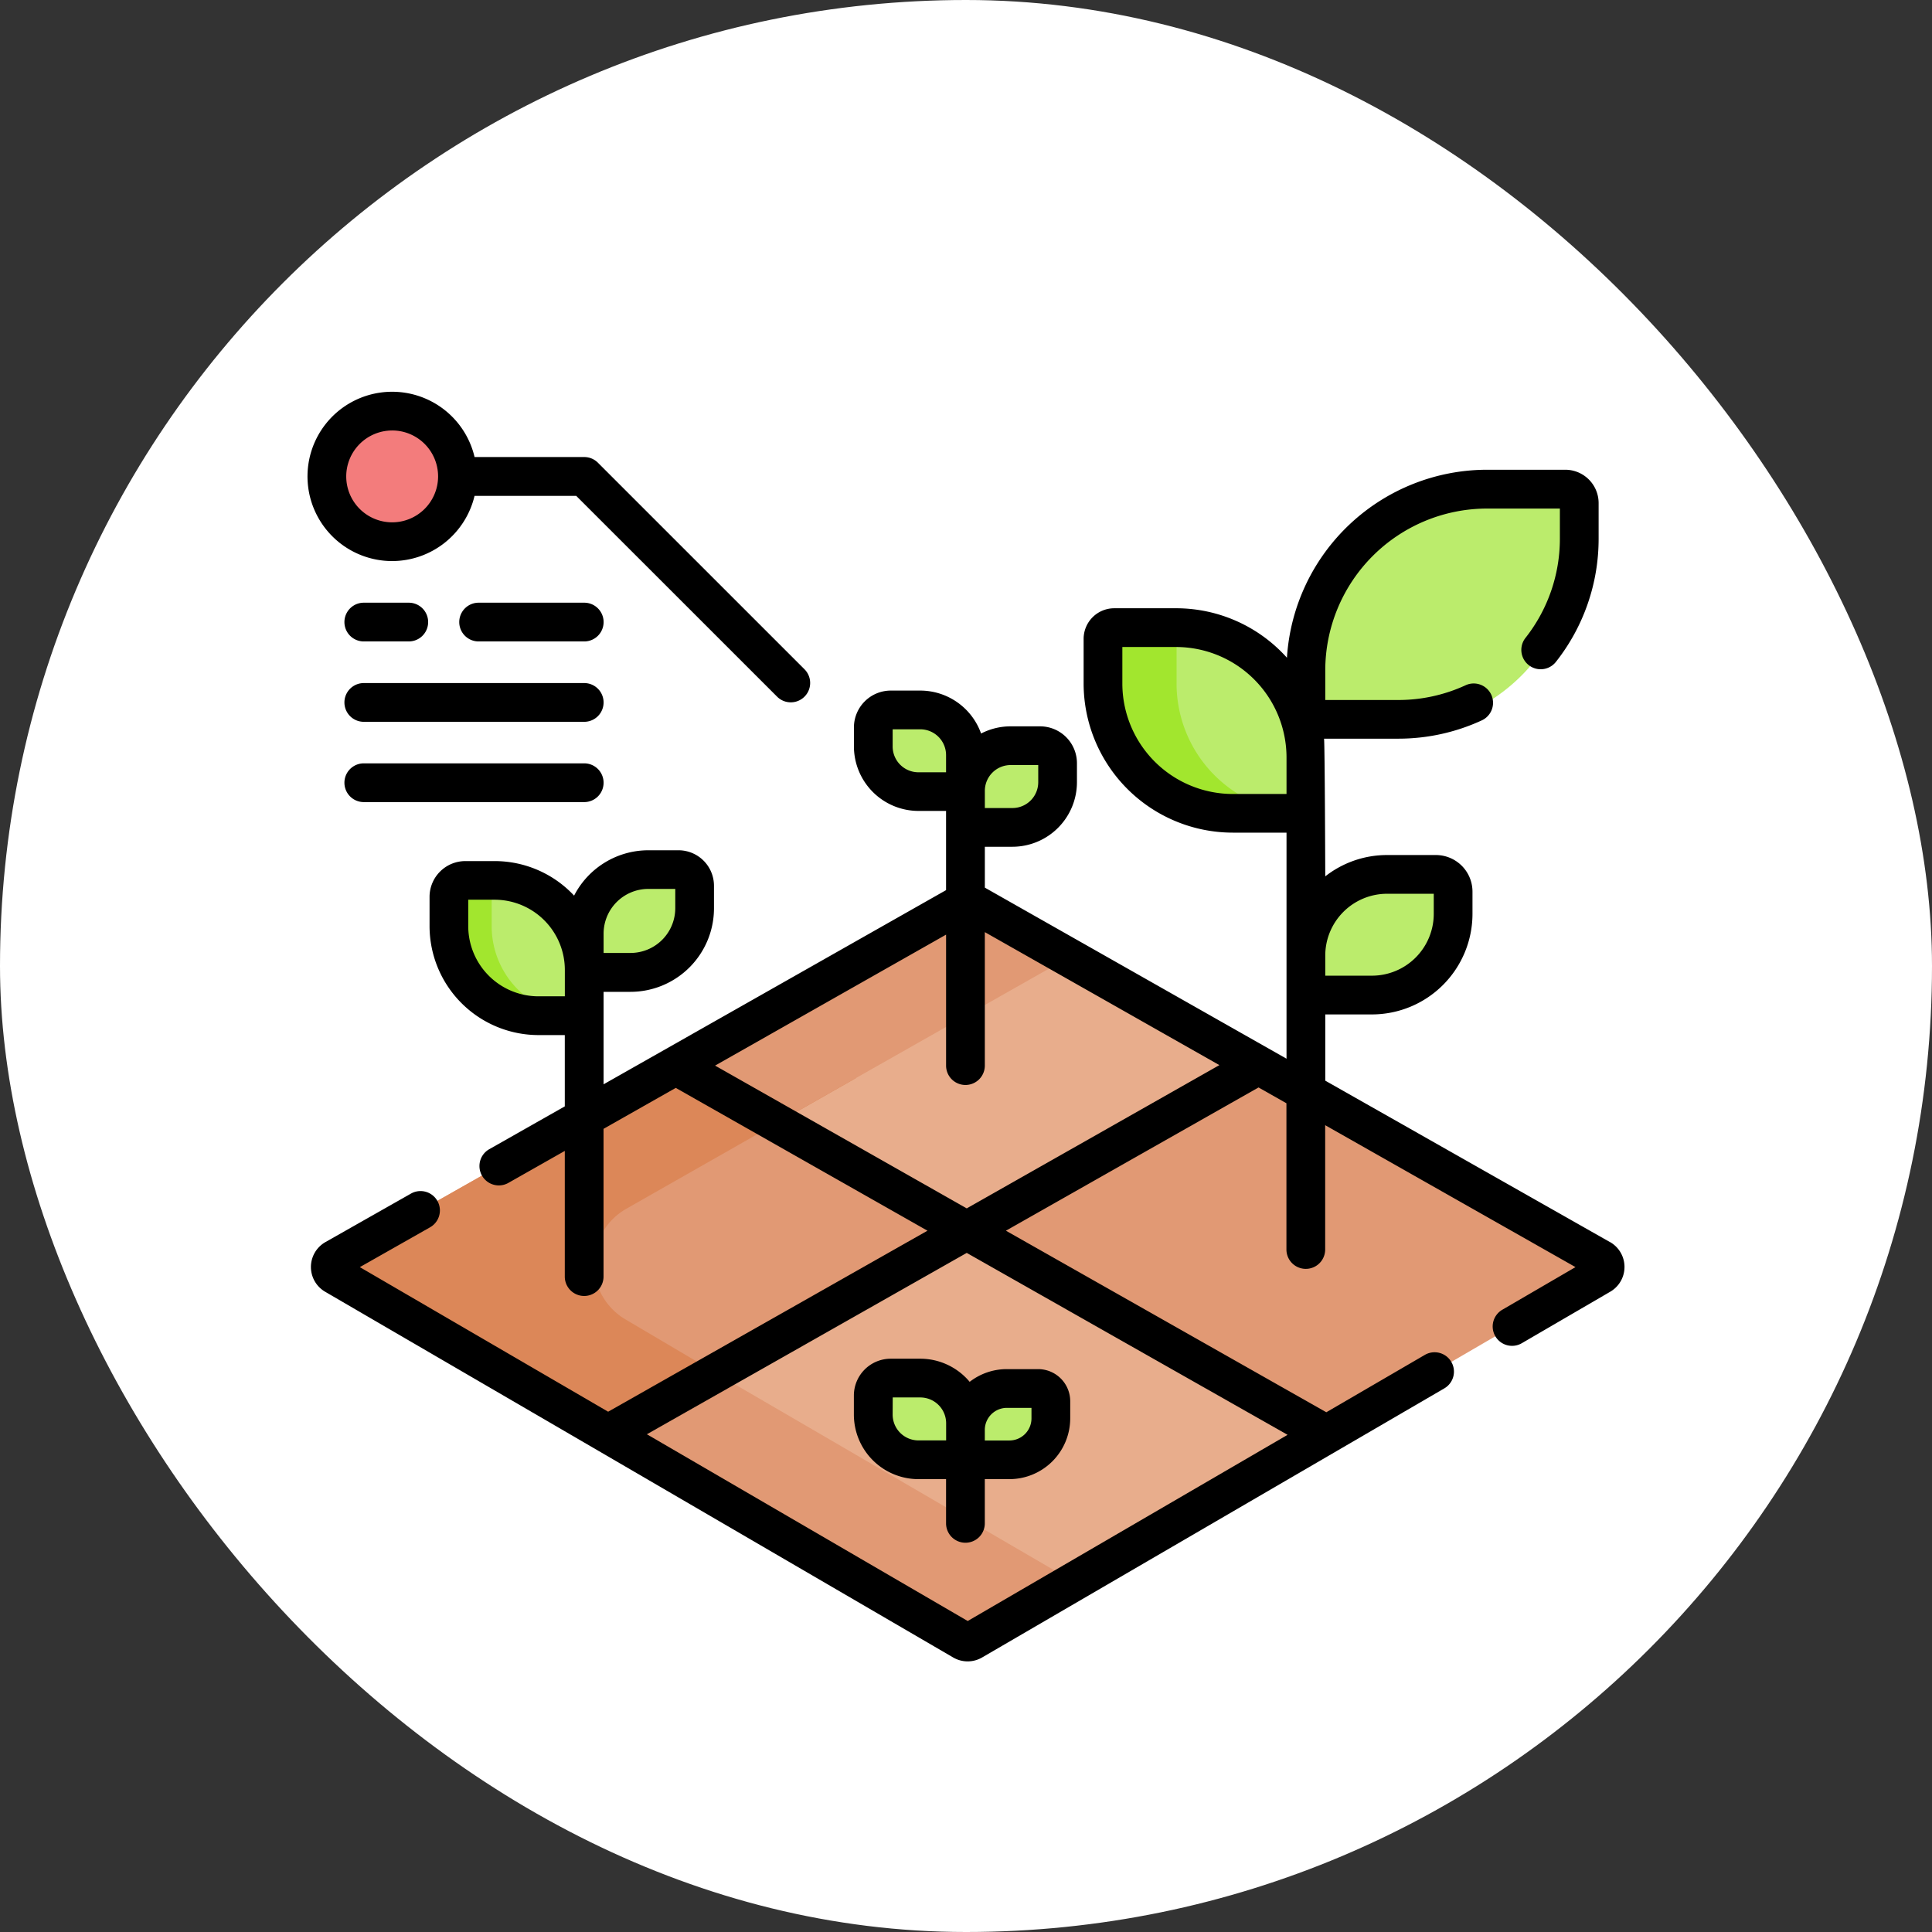 <svg xmlns="http://www.w3.org/2000/svg" width="110" height="110" viewBox="0 0 110 110">
  <rect x="0" y="0" width="110" height="110" fill="#333333" stroke="none"/>
  <g id="Grupo_1106556" data-name="Grupo 1106556" transform="translate(0)">
    <rect id="Rectángulo_402591" data-name="Rectángulo 402591" width="110" height="110" rx="55" transform="translate(0 0)" fill="#fff"/>
    <g id="Grupo_1106563" data-name="Grupo 1106563" transform="translate(17.507 13.132)">
      <g id="Grupo_1106561" data-name="Grupo 1106561" transform="translate(1.103 10.275)">
        <g id="Grupo_1106560" data-name="Grupo 1106560" transform="translate(0 0)">
          <g id="XMLID_310_" transform="translate(0.195 27.924)">
            <g id="Grupo_1106558" data-name="Grupo 1106558">
              <path id="Trazado_898259" data-name="Trazado 898259" d="M290.932,276.475l-19.46-11.033-4.918-.774-11.673,6.748-.028,3.45-.074,4.889,13.453,7.762,7.073-1.024,15.633-9.1A.529.529,0,0,0,290.932,276.475Z" transform="translate(-218.616 -256.128)" fill="#e19974"/>
              <path id="Trazado_898260" data-name="Trazado 898260" d="M46.1,263.853,34.4,256.605,28.5,258.6,9.1,269.6a.528.528,0,0,0,0,.916l15.549,9.054h0L32.591,279s12.32-7.518,12.5-7.754a19.086,19.086,0,0,0-.028-3.262Z" transform="translate(-8.83 -249.251)" fill="#e19974"/>
              <path id="Trazado_898261" data-name="Trazado 898261" d="M175.812,215.9l-16.619,9.423-16.563-9.393,16.358-9.275a.525.525,0,0,1,.522,0Z" transform="translate(-122.956 -206.591)" fill="#e8ad8c"/>
              <path id="Trazado_898262" data-name="Trazado 898262" d="M34.138,278.06,32.592,279l-7.947.564h0L9.094,270.514a.528.528,0,0,1,0-.916l19.406-11,5.9-1.991,4.351,2.7-13.063,7.433a3.64,3.64,0,0,0-.053,6.3Z" transform="translate(-8.831 -249.251)" fill="#dc8758"/>
              <path id="Trazado_898263" data-name="Trazado 898263" d="M157.226,345.6l.028.047-20.132,11.721a.527.527,0,0,1-.531,0L116.379,345.6l20.423-11.58Z" transform="translate(-100.566 -315.287)" fill="#e8ad8c"/>
              <g id="Grupo_1106557" data-name="Grupo 1106557" transform="translate(15.813 0)">
                <path id="Trazado_898264" data-name="Trazado 898264" d="M128.175,392.473h0l-5.672-3.3-6.123,3.472,20.213,11.769a.527.527,0,0,0,.531,0l5.778-3.364Z" transform="translate(-116.379 -362.325)" fill="#e19974"/>
                <path id="Trazado_898265" data-name="Trazado 898265" d="M154.425,215.767,165,209.773l-5.488-3.112a.525.525,0,0,0-.522,0l-16.358,9.275,5.748,3.26Z" transform="translate(-138.769 -206.592)" fill="#e19974"/>
              </g>
            </g>
          </g>
          <path id="Trazado_898266" data-name="Trazado 898266" d="M390.041,63.622h-5.25V60.829A10.313,10.313,0,0,1,395.1,50.516h4.457a.794.794,0,0,1,.794.794v2A10.313,10.313,0,0,1,390.041,63.622Z" transform="translate(-329.317 -45.54)" fill="#bbec6c"/>
          <path id="Trazado_898267" data-name="Trazado 898267" d="M315.429,111.09h4.164V107.9a7.389,7.389,0,0,0-7.389-7.389h-3.525a.639.639,0,0,0-.639.639V103.7A7.389,7.389,0,0,0,315.429,111.09Z" transform="translate(-263.851 -88.188)" fill="#bbec6c"/>
          <path id="Trazado_898268" data-name="Trazado 898268" d="M312.231,103.7v-2.545a.638.638,0,0,1,.488-.62c-.171-.012-.342-.02-.516-.02h-3.525a.639.639,0,0,0-.639.639V103.7a7.389,7.389,0,0,0,7.389,7.389h4.164a7.388,7.388,0,0,1-7.362-7.388Z" transform="translate(-263.851 -88.189)" fill="#a2e62e"/>
          <path id="Trazado_898269" data-name="Trazado 898269" d="M390.374,202.939h-3.762V200.69a4.621,4.621,0,0,1,4.621-4.621h2.782a.98.98,0,0,1,.98.98v1.269A4.621,4.621,0,0,1,390.374,202.939Z" transform="translate(-330.87 -169.692)" fill="#bbec6c"/>
          <path id="Trazado_898270" data-name="Trazado 898270" d="M62.471,206.087h-2.6a5.1,5.1,0,0,1-5.1-5.1v-1.67a.934.934,0,0,1,.934-.934h1.67a5.1,5.1,0,0,1,5.1,5.1Z" transform="translate(-47.817 -171.665)" fill="#bbec6c"/>
          <path id="Trazado_898271" data-name="Trazado 898271" d="M57.2,200.987v-1.67a.933.933,0,0,1,.707-.9,5.151,5.151,0,0,0-.542-.029H55.7a.934.934,0,0,0-.934.934v1.67a5.1,5.1,0,0,0,5.1,5.1H62.3A5.1,5.1,0,0,1,57.2,200.987Z" transform="translate(-47.816 -171.666)" fill="#a2e62e"/>
          <g id="Grupo_1106559" data-name="Grupo 1106559" transform="translate(14.654 17.013)">
            <path id="Trazado_898272" data-name="Trazado 898272" d="M109.8,200.047h-2.637v-2.206a3.649,3.649,0,0,1,3.649-3.649h1.722a.915.915,0,0,1,.915.915v1.29A3.649,3.649,0,0,1,109.8,200.047Z" transform="translate(-107.162 -185.104)" fill="#bbec6c"/>
            <path id="Trazado_898273" data-name="Trazado 898273" d="M221.666,395.764h2.675v-2.079a2.572,2.572,0,0,0-2.572-2.572h-1.684a.991.991,0,0,0-.991.991v1.088A2.572,2.572,0,0,0,221.666,395.764Z" transform="translate(-202.636 -353.071)" fill="#bbec6c"/>
            <path id="Trazado_898274" data-name="Trazado 898274" d="M221.666,137.034h2.675v-2.079a2.572,2.572,0,0,0-2.572-2.572h-1.684a.991.991,0,0,0-.991.991v1.088A2.572,2.572,0,0,0,221.666,137.034Z" transform="translate(-202.636 -132.383)" fill="#bbec6c"/>
            <path id="Trazado_898275" data-name="Trazado 898275" d="M257.454,150.881h-2.675V148.8a2.572,2.572,0,0,1,2.572-2.572h1.684a.991.991,0,0,1,.991.991v1.088A2.572,2.572,0,0,1,257.454,150.881Z" transform="translate(-233.074 -144.194)" fill="#bbec6c"/>
            <path id="Trazado_898276" data-name="Trazado 898276" d="M257.278,399.206h-2.5v-1.7a2.36,2.36,0,0,1,2.36-2.36h1.775a.724.724,0,0,1,.724.724v.974A2.36,2.36,0,0,1,257.278,399.206Z" transform="translate(-233.074 -356.513)" fill="#bbec6c"/>
          </g>
          <circle id="Elipse_11708" data-name="Elipse 11708" cx="3.718" cy="3.718" r="3.718" fill="#f37c7c"/>
        </g>
      </g>
      <g id="Grupo_1106562" data-name="Grupo 1106562" transform="translate(0 9.172)">
        <path id="Trazado_898277" data-name="Trazado 898277" d="M75.292,83.348l-16.21-9.191V70.386h2.659a5.73,5.73,0,0,0,5.723-5.724V63.394a2.085,2.085,0,0,0-2.083-2.083H62.6a5.693,5.693,0,0,0-3.518,1.214s-.025-7.489-.069-7.839H63.23a11.322,11.322,0,0,0,4.764-1.042,1.1,1.1,0,0,0-.921-2,9.133,9.133,0,0,1-3.843.84H59.082v-1.69a9.221,9.221,0,0,1,9.21-9.21H72.44v1.69a9.115,9.115,0,0,1-1.96,5.676,1.1,1.1,0,0,0,1.736,1.361,11.3,11.3,0,0,0,2.43-7.037v-2a1.9,1.9,0,0,0-1.9-1.9H68.292A11.429,11.429,0,0,0,56.9,50.078a8.471,8.471,0,0,0-6.31-2.817H47.066A1.744,1.744,0,0,0,45.324,49v2.545a8.5,8.5,0,0,0,8.491,8.491h3.061V72.907L39.7,63.167V60.84H41.27a3.679,3.679,0,0,0,3.674-3.675V56.077a2.1,2.1,0,0,0-2.093-2.093H41.167a3.65,3.65,0,0,0-1.681.409,3.68,3.68,0,0,0-3.462-2.445H34.339a2.1,2.1,0,0,0-2.093,2.094v1.088A3.679,3.679,0,0,0,35.92,58.8h1.572v4.509l-19.5,11.056V69.1h1.534a4.757,4.757,0,0,0,4.752-4.752v-1.29a2.021,2.021,0,0,0-2.018-2.018H20.54a4.756,4.756,0,0,0-4.226,2.582,6.186,6.186,0,0,0-4.524-1.966H10.12a2.039,2.039,0,0,0-2.036,2.036v1.67a6.21,6.21,0,0,0,6.2,6.2h1.5v4.059l-4.3,2.438a1.1,1.1,0,1,0,1.088,1.919l3.212-1.821v7.156a1.1,1.1,0,0,0,2.206,0V76.9l4.112-2.331L36.433,82.7,18.252,93.006,4.114,84.774l4-2.268a1.1,1.1,0,0,0-1.088-1.919l-4.87,2.761a1.631,1.631,0,0,0-.016,2.828L17.7,95.234l0,0L37.9,107a1.634,1.634,0,0,0,1.641,0L65.861,91.677a1.1,1.1,0,0,0-1.11-1.906l-5.609,3.266L40.9,82.7l14.383-8.156,1.588.9v8.326a1.1,1.1,0,1,0,2.206,0V76.692l14.252,8.081L69.162,87.2a1.1,1.1,0,1,0,1.11,1.906l5.037-2.933a1.631,1.631,0,0,0-.016-2.828ZM62.6,63.516h2.659v1.146a3.522,3.522,0,0,1-3.518,3.518H59.082V67.034A3.522,3.522,0,0,1,62.6,63.516Zm-8.785-5.681a6.293,6.293,0,0,1-6.286-6.286V49.467h3.061a6.293,6.293,0,0,1,6.286,6.286v2.082ZM17.993,65.787A2.549,2.549,0,0,1,20.54,63.24h1.534v1.1a2.549,2.549,0,0,1-2.546,2.546H17.993Zm-3.706,3.568a4,4,0,0,1-4-4v-1.5h1.5a4,4,0,0,1,4,4v1.5Zm26.88-13.166H42.74v.977a1.471,1.471,0,0,1-1.469,1.469H39.7v-.977A1.47,1.47,0,0,1,41.167,56.188Zm-6.716-1.06v-.977h1.572a1.471,1.471,0,0,1,1.469,1.469V56.6H35.92A1.47,1.47,0,0,1,34.451,55.129ZM56.936,94.322l-18.211,10.6L20.458,94.29,38.669,83.964ZM38.669,81.429,24.341,73.3l13.152-7.457V73.3a1.1,1.1,0,1,0,2.206,0V65.7l13.354,7.572Z" transform="translate(-1.134 -34.933)"/>
        <path id="Trazado_898278" data-name="Trazado 898278" d="M215.269,390.47h1.572v2.518a1.1,1.1,0,1,0,2.206,0V390.47h1.4a3.466,3.466,0,0,0,3.463-3.463v-.974a1.829,1.829,0,0,0-1.827-1.827H220.3a3.444,3.444,0,0,0-2.115.724,3.668,3.668,0,0,0-2.816-1.317h-1.684a2.1,2.1,0,0,0-2.093,2.094V386.8A3.679,3.679,0,0,0,215.269,390.47Zm5.035-4.058h1.4v.6a1.258,1.258,0,0,1-1.257,1.257h-1.4v-.6A1.258,1.258,0,0,1,220.3,386.412Zm-6.5-.593h1.572a1.471,1.471,0,0,1,1.469,1.469v.977h-1.572A1.47,1.47,0,0,1,213.8,386.8Z" transform="translate(-180.483 -328.558)"/>
        <path id="Trazado_898279" data-name="Trazado 898279" d="M4.821,18.813A4.828,4.828,0,0,0,9.512,15.1H15.3L26.737,26.533a1.1,1.1,0,1,0,1.56-1.56L16.536,13.213a1.1,1.1,0,0,0-.78-.323H9.513a4.82,4.82,0,1,0-4.692,5.923Zm0-7.436a2.615,2.615,0,1,1-2.615,2.615A2.618,2.618,0,0,1,4.821,11.378Z" transform="translate(0 -9.172)"/>
        <path id="Trazado_898280" data-name="Trazado 898280" d="M65.882,90.863H59.869a1.1,1.1,0,0,0,0,2.206h6.013a1.1,1.1,0,1,0,0-2.206Z" transform="translate(-50.125 -78.852)"/>
        <path id="Trazado_898281" data-name="Trazado 898281" d="M27.956,121.984H15.406a1.1,1.1,0,1,0,0,2.206H27.956a1.1,1.1,0,0,0,0-2.206Z" transform="translate(-12.2 -105.397)"/>
        <path id="Trazado_898282" data-name="Trazado 898282" d="M27.956,153.1H15.406a1.1,1.1,0,1,0,0,2.206H27.956a1.1,1.1,0,0,0,0-2.206Z" transform="translate(-12.2 -131.942)"/>
        <path id="Trazado_898283" data-name="Trazado 898283" d="M15.406,93.069h2.561a1.1,1.1,0,1,0,0-2.206H15.406a1.1,1.1,0,1,0,0,2.206Z" transform="translate(-12.2 -78.852)"/>
      </g>
    </g>
  </g>
</svg>
